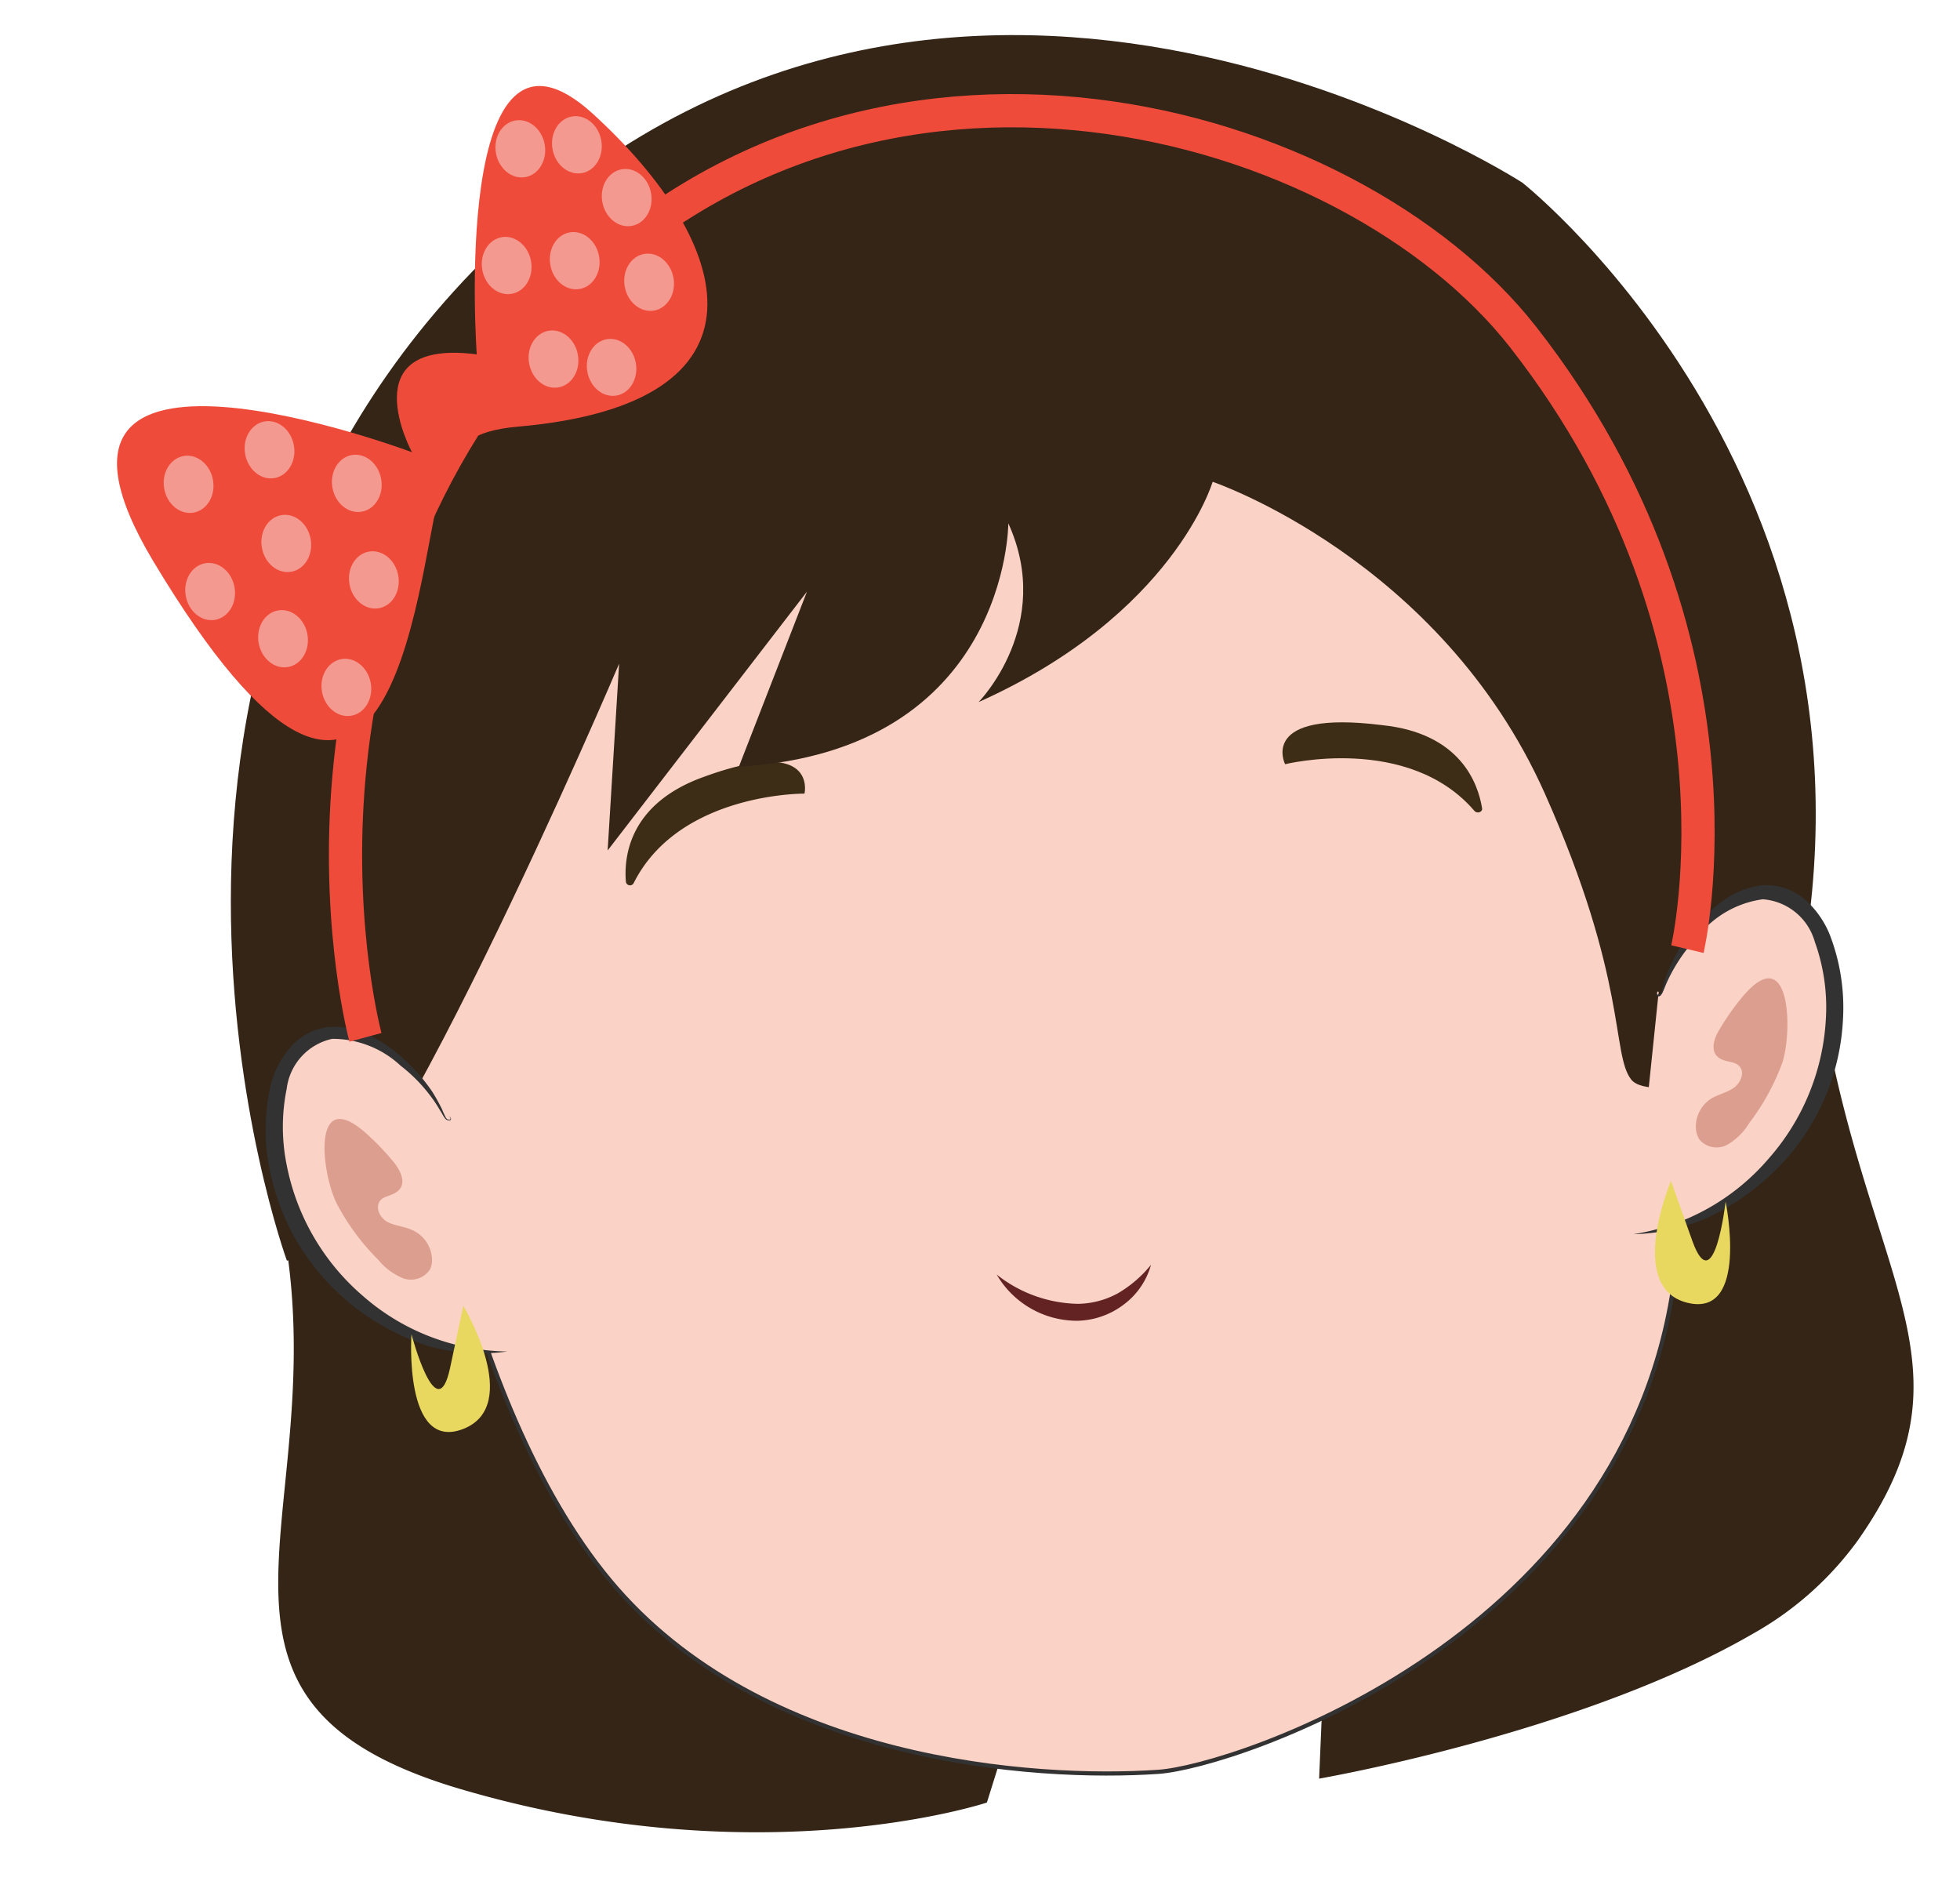 <svg id="Layer_1" data-name="Layer 1" xmlns="http://www.w3.org/2000/svg" viewBox="0 0 117.99 113.88"><defs><style>.cls-1{fill:#342516;}.cls-2,.cls-4{fill:#fad2c6;}.cls-2{stroke:#323232;stroke-width:0.25px;}.cls-2,.cls-9{stroke-miterlimit:10;}.cls-3{fill:#3d2d16;}.cls-5{fill:#632323;}.cls-6{fill:#323232;}.cls-7{fill:#dc9e8f;}.cls-8{fill:#e8d860;}.cls-9{fill:none;stroke:#ef4b3b;stroke-width:2px;}.cls-10{fill:#ef4b3b;}.cls-11{fill:#f49990;}</style></defs><path class="cls-1" d="M23,34.81c-.33,1.42-13.12,15.28-7,34.88s-7.94,32.21,11.73,38c18.08,5.33,31.68.81,31.68.81l2-6.39,18.45-5.67-.45,10.62s15.76-2.72,26.11-8.72a19.65,19.65,0,0,0,6.32-5.62c8.69-12.34-2.14-17-3.18-42.27S54.37-10.12,20,34Z"/><path class="cls-2" d="M99.21,37.57c1,8,2.82,29.37,1.63,39.08-2.66,21.86-26.51,29.68-31.1,30-7.39.51-23.87-.55-33-11.5s-11.7-31.69-11.7-31.69-8.18-20.24,4.24-37.31S57,6.49,74.31,9.51C95.44,13.2,99.21,37.57,99.21,37.57Z"/><path class="cls-3" d="M48.43,47.77s-7.54-.07-10.28,5.38a.25.25,0,0,1-.47-.06c-.13-1.5.18-4.68,4.61-6.3C49.26,44.22,48.43,47.77,48.43,47.77Z"/><path class="cls-3" d="M77.36,46s7.41-1.84,11.4,2.81c.16.19.5.07.46-.16-.24-1.49-1.3-4.51-6-5C75.7,42.7,77.36,46,77.36,46Z"/><path class="cls-4" d="M60,76.72c2.71,3,7.34,3.18,9.33-.59"/><path class="cls-5" d="M60,76.72a8.11,8.11,0,0,0,4.87,1.76,5.13,5.13,0,0,0,2.42-.63,7.31,7.31,0,0,0,2-1.72,4.47,4.47,0,0,1-1.61,2.37,4.77,4.77,0,0,1-2.82,1A5.6,5.6,0,0,1,60,76.72Z"/><path class="cls-1" d="M73,29s-2.34,8-14.09,13.26c0,0,4.57-4.64,1.79-10.76,0,0,0,13.69-16.22,14.65l4.1-10.54-12,15.58.69-11.24s-14.94,35.16-20,35.93c0,0-13.53-37.09,13.6-61.91S91.65,11,91.65,11s25.16,19.85,15.41,53.08c0,0-7.68,2.43-8.87.89S98,59,93,47.77C86.7,33.64,73,29,73,29Z"/><path class="cls-4" d="M27,67.24c.06-.13.23.15.07.18s-.27-.14-.33-.27a10.16,10.16,0,0,0-3.51-4,5,5,0,0,0-3.67-1c-1.81.39-2.68,2.22-2.93,3.88A13.09,13.09,0,0,0,18.05,74c2.24,4.33,7.26,7.75,12.49,7.38"/><path class="cls-6" d="M27,67.24c.07-.11.21.09.12.18a.28.28,0,0,1-.31-.08c-.14-.17-.21-.35-.33-.52a8.16,8.16,0,0,0-.68-1,9.48,9.48,0,0,0-1.68-1.67A6,6,0,0,0,20,62.53a3.51,3.51,0,0,0-2.74,3,11.49,11.49,0,0,0,0,4.6A13.88,13.88,0,0,0,21.84,78a13.45,13.45,0,0,0,8.7,3.35A11.72,11.72,0,0,1,25.7,81a14.72,14.72,0,0,1-4.35-2.32A14.29,14.29,0,0,1,18,74.94a14,14,0,0,1-1.79-4.65,12.1,12.1,0,0,1,.09-5A5.59,5.59,0,0,1,17.52,63a3.49,3.49,0,0,1,2.38-1.19,4.83,4.83,0,0,1,2.51.59,8.88,8.88,0,0,1,2,1.44A10.92,10.92,0,0,1,26,65.68a11.24,11.24,0,0,1,.6,1.07,5.44,5.44,0,0,0,.25.54.22.22,0,0,0,.23.1C27.17,67.36,27.09,67.14,27,67.24Z"/><path class="cls-7" d="M22.24,68.4A15.41,15.41,0,0,1,23.74,70c.36.46.69,1.13.32,1.58s-1,.35-1.23.77.08,1,.53,1.22,1,.26,1.43.46A2,2,0,0,1,26,75.69a1.32,1.32,0,0,1-.11.71,1.37,1.37,0,0,1-1.63.54,3.78,3.78,0,0,1-1.48-1.1,13.94,13.94,0,0,1-2.48-3.34C19.31,70.59,18.71,65.07,22.24,68.4Z"/><path class="cls-8" d="M27.89,78.6s3.61,6,0,7.41-3.12-5.7-3.12-5.7,1.53,5.82,2.33,2Z"/><path class="cls-4" d="M99.85,59.71c-.08-.12-.2.19,0,.19s.24-.18.29-.32A10.09,10.09,0,0,1,103,55.17a5,5,0,0,1,3.49-1.49c1.85.13,3,1.82,3.45,3.43a13,13,0,0,1-.27,8c-1.61,4.6-6.09,8.7-11.32,9.07"/><path class="cls-6" d="M99.85,59.71c-.09-.09-.14.14-.07.16a.21.21,0,0,0,.21-.13,4.25,4.25,0,0,0,.17-.57,8.43,8.43,0,0,1,.45-1.14,10.51,10.51,0,0,1,1.29-2.09,9.8,9.8,0,0,1,1.81-1.71,4.92,4.92,0,0,1,2.4-.94,3.54,3.54,0,0,1,2.53.84,5.66,5.66,0,0,1,1.51,2.13,12.18,12.18,0,0,1,.8,5,13.69,13.69,0,0,1-3.89,9,14.89,14.89,0,0,1-4,2.91,11.72,11.72,0,0,1-4.73,1.12,13.45,13.45,0,0,0,8.14-4.55,13.82,13.82,0,0,0,3.45-8.5,11.62,11.62,0,0,0-.67-4.55,3.52,3.52,0,0,0-3.13-2.56,6,6,0,0,0-3.88,2.2,10.28,10.28,0,0,0-1.43,1.9,9.74,9.74,0,0,0-.54,1.07,4.46,4.46,0,0,1-.25.55.24.24,0,0,1-.29.12C99.66,59.83,99.76,59.61,99.85,59.71Z"/><path class="cls-7" d="M104.74,60.19A15.16,15.16,0,0,0,103.49,62c-.3.5-.53,1.21-.1,1.6s1,.22,1.33.59.06,1-.35,1.29-.93.39-1.36.65a2,2,0,0,0-.92,1.78,1.41,1.41,0,0,0,.22.69,1.36,1.36,0,0,0,1.68.3,3.71,3.71,0,0,0,1.31-1.3,13.8,13.8,0,0,0,2-3.65C107.94,61.94,107.76,56.39,104.74,60.19Z"/><path class="cls-8" d="M100.59,71.08s-2.73,6.44,1,7.34,2.29-6.09,2.29-6.09-.69,6-2,2.37Z"/><path class="cls-9" d="M22,62.44S15.24,37.55,33.81,18.18,81.22,6.9,91.7,20.3c14.28,18.27,9.88,36.83,9.88,36.83"/><path class="cls-10" d="M28.7,21.33S27.09-1,35.69,6.85s11.25,17.45-4.5,18.83c-2.75.24-4,1.09-4.69,3.72-1.5,6-3,28.18-17.28,4.37-9.58-16,15.58-6.55,15.58-6.55S21.08,20.35,28.7,21.33Z"/><ellipse class="cls-11" cx="11.35" cy="29.15" rx="1.49" ry="1.73" transform="translate(-4.91 2.43) rotate(-10.05)"/><ellipse class="cls-11" cx="22.51" cy="34.91" rx="1.49" ry="1.73" transform="translate(-5.75 4.46) rotate(-10.05)"/><ellipse class="cls-11" cx="34.6" cy="15.69" rx="1.49" ry="1.73" transform="translate(-2.21 6.28) rotate(-10.05)"/><ellipse class="cls-11" cx="39.08" cy="16.99" rx="1.49" ry="1.73" transform="translate(-2.37 7.08) rotate(-10.05)"/><ellipse class="cls-11" cx="37.73" cy="11.89" rx="1.49" ry="1.73" transform="translate(-1.5 6.77) rotate(-10.05)"/><ellipse class="cls-11" cx="34.73" cy="8.72" rx="1.49" ry="1.73" transform="translate(-0.99 6.19) rotate(-10.05)"/><ellipse class="cls-11" cx="37.09" cy="22.05" rx="1.49" ry="1.73" transform="matrix(0.98, -0.17, 0.17, 0.98, -3.28, 6.81)"/><ellipse class="cls-11" cx="31.32" cy="8.96" rx="1.49" ry="1.73" transform="translate(-1.08 5.6) rotate(-10.05)"/><ellipse class="cls-11" cx="30.5" cy="15.98" rx="1.49" ry="1.73" transform="translate(-2.32 5.57) rotate(-10.05)"/><ellipse class="cls-11" cx="33.32" cy="21.61" rx="1.49" ry="1.73" transform="translate(-3.26 6.15) rotate(-10.05)"/><ellipse class="cls-11" cx="16.23" cy="27.07" rx="1.49" ry="1.73" transform="translate(-4.48 3.25) rotate(-10.05)"/><ellipse class="cls-11" cx="17.04" cy="38.45" rx="1.49" ry="1.73" transform="translate(-6.45 3.56) rotate(-10.05)"/><ellipse class="cls-11" cx="12.65" cy="35.61" rx="1.49" ry="1.73" transform="translate(-6.02 2.75) rotate(-10.05)"/><ellipse class="cls-11" cx="17.23" cy="32.71" rx="1.49" ry="1.73" transform="translate(-5.44 3.51) rotate(-10.05)"/><ellipse class="cls-11" cx="20.85" cy="41.38" rx="1.49" ry="1.73" transform="translate(-6.9 4.27) rotate(-10.05)"/><ellipse class="cls-11" cx="21.48" cy="29.1" rx="1.49" ry="1.73" transform="translate(-4.75 4.19) rotate(-10.05)"/></svg>